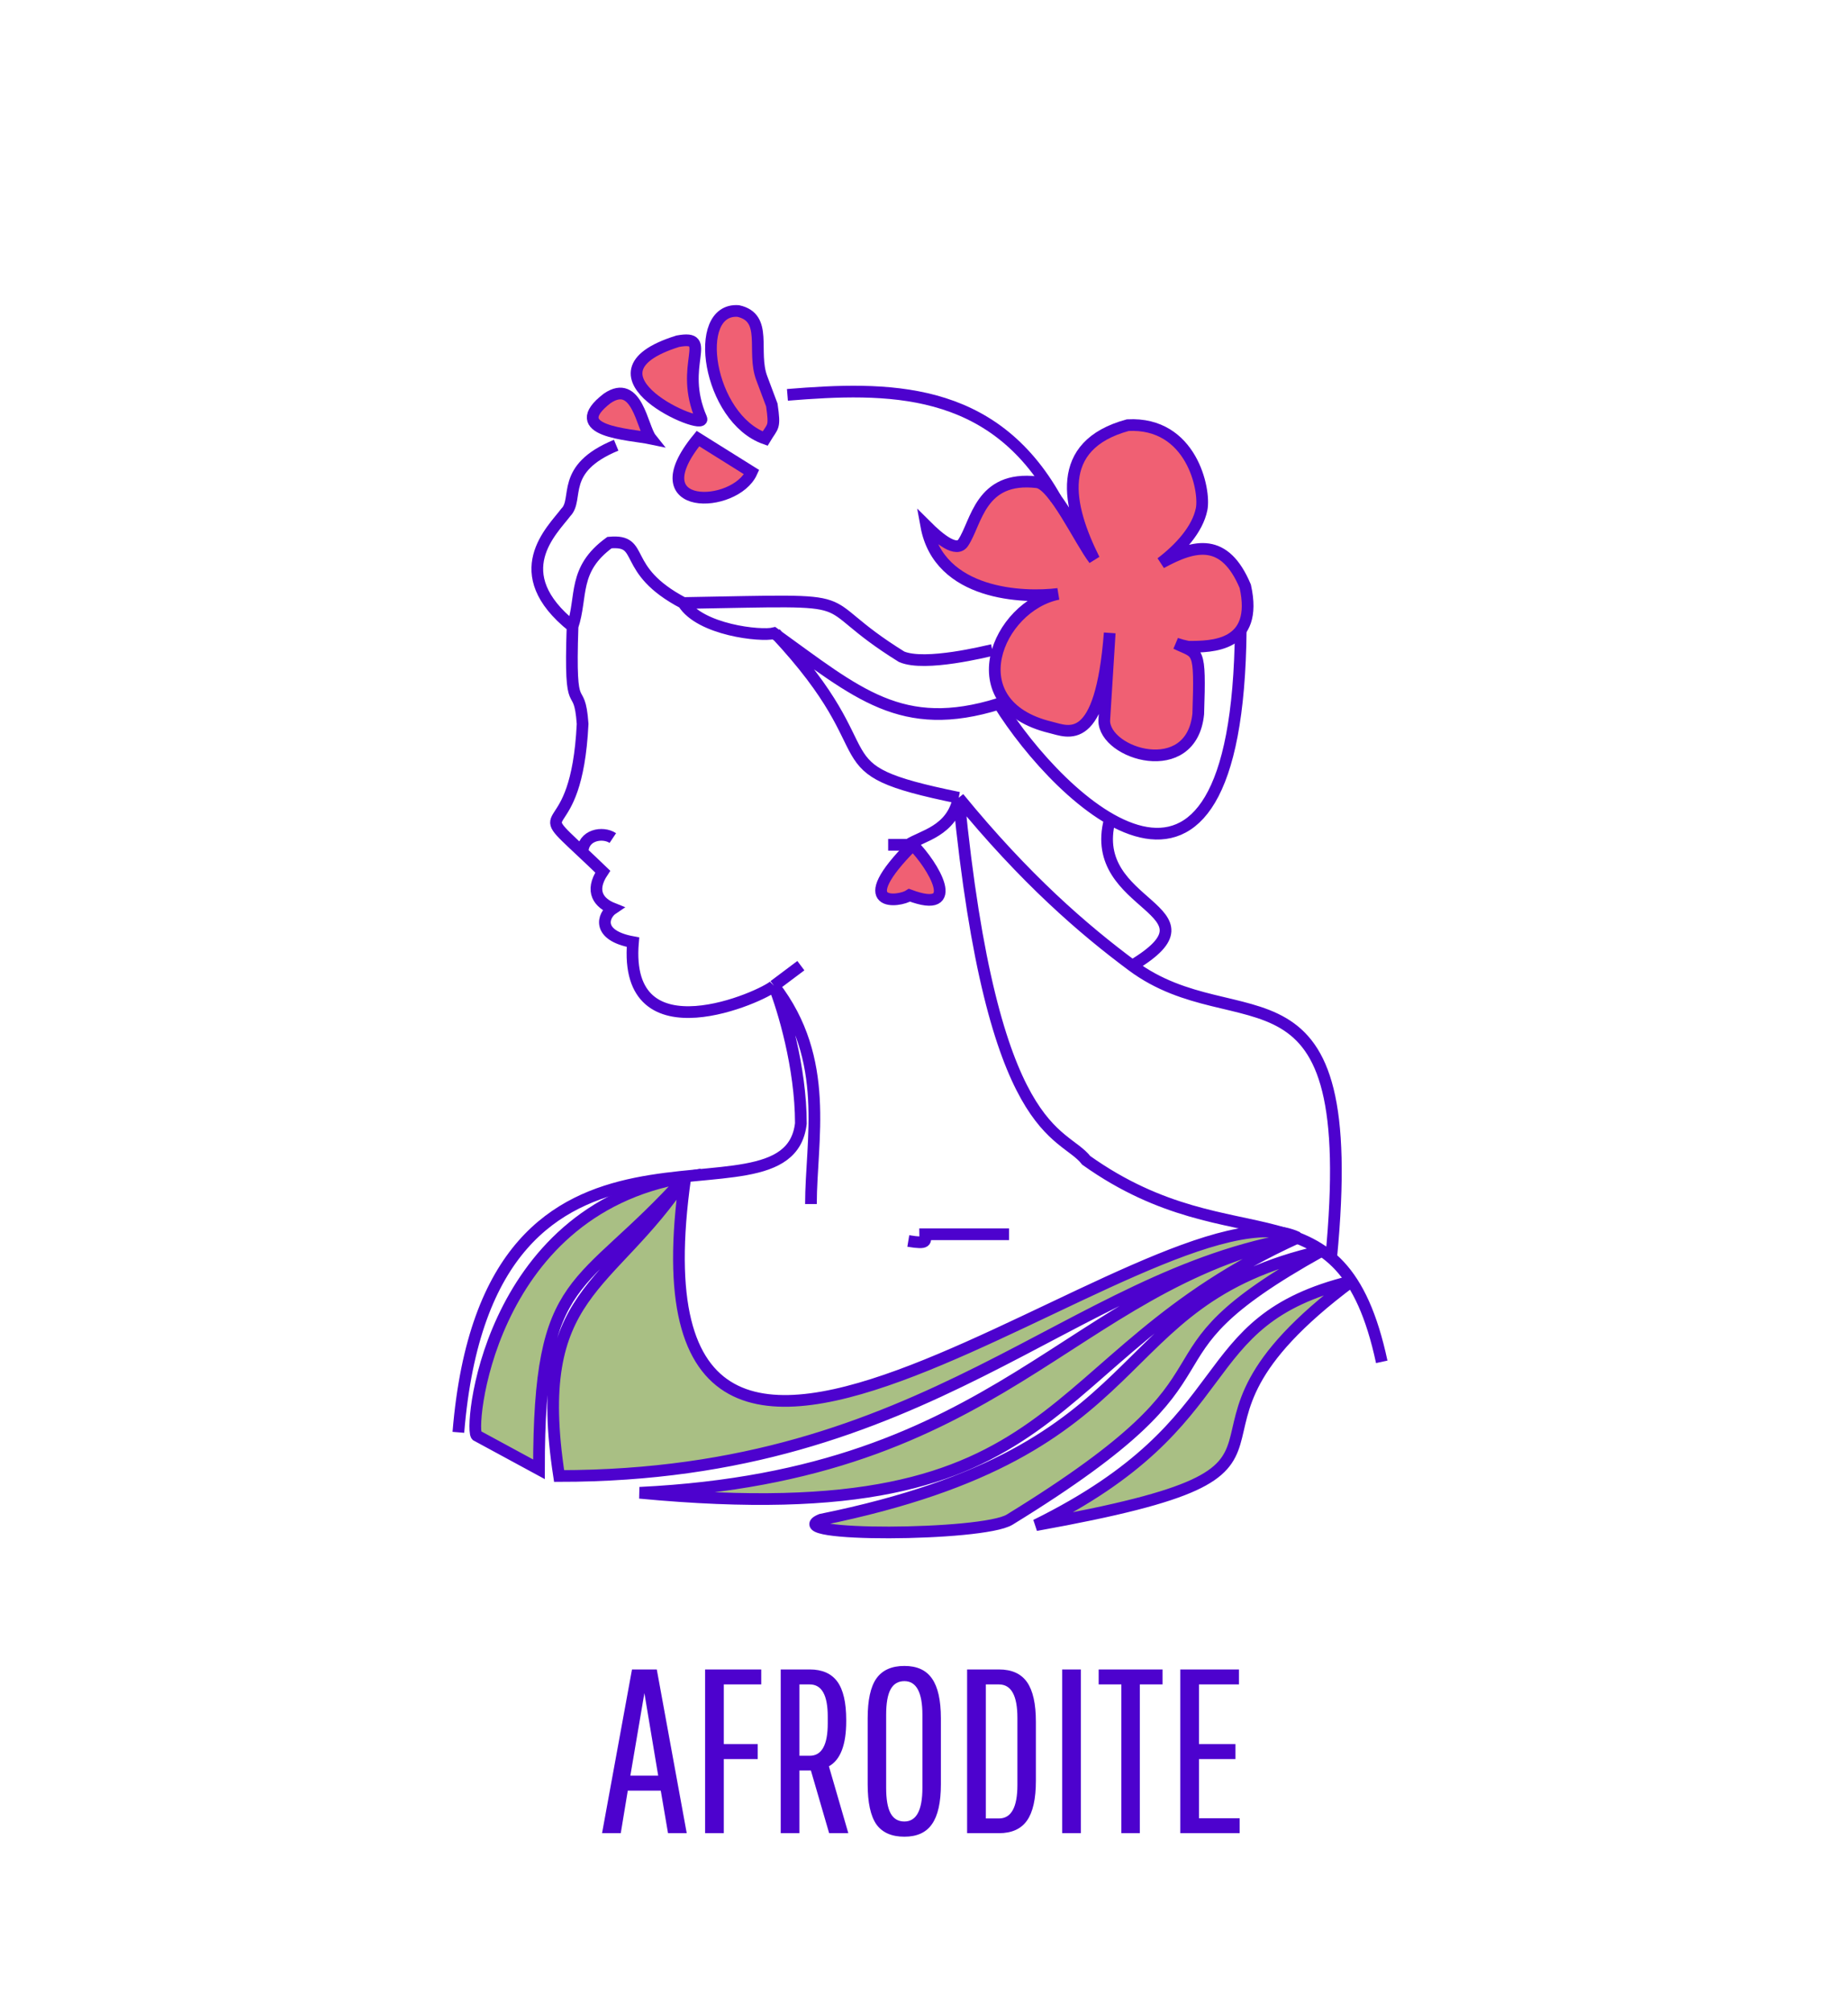 <svg width="79" height="86" viewBox="0 0 79 86" fill="none" xmlns="http://www.w3.org/2000/svg">
<ellipse cx="39.5" cy="43" rx="39.5" ry="43" fill="white"/>
<mask id="path-2-outside-1_26_4" maskUnits="userSpaceOnUse" x="0" y="0" width="79" height="81" fill="black">
<rect fill="white" width="79" height="81"/>
<path d="M19.958 73.374C13.893 68.844 9.32 62.326 6.907 54.772C4.494 47.218 4.368 39.023 6.547 31.385C8.726 23.747 13.096 17.067 19.018 12.32C24.94 7.573 32.105 5.008 39.464 5C46.823 4.992 53.992 7.542 59.923 12.276C65.854 17.011 70.236 23.682 72.428 31.315C74.621 38.949 74.51 47.144 72.111 54.703C69.711 62.262 65.15 68.79 59.093 73.332L58.88 72.997C64.871 68.504 69.383 62.048 71.756 54.57C74.129 47.093 74.24 38.987 72.071 31.437C69.902 23.886 65.568 17.288 59.701 12.604C53.835 7.921 46.744 5.399 39.464 5.407C32.185 5.415 25.098 7.952 19.24 12.647C13.382 17.343 9.06 23.951 6.905 31.506C4.749 39.06 4.874 47.166 7.261 54.639C9.647 62.111 14.171 68.558 20.17 73.038L19.958 73.374Z"/>
</mask>
<path d="M19.958 73.374C13.893 68.844 9.32 62.326 6.907 54.772C4.494 47.218 4.368 39.023 6.547 31.385C8.726 23.747 13.096 17.067 19.018 12.32C24.94 7.573 32.105 5.008 39.464 5C46.823 4.992 53.992 7.542 59.923 12.276C65.854 17.011 70.236 23.682 72.428 31.315C74.621 38.949 74.51 47.144 72.111 54.703C69.711 62.262 65.15 68.79 59.093 73.332L58.88 72.997C64.871 68.504 69.383 62.048 71.756 54.57C74.129 47.093 74.24 38.987 72.071 31.437C69.902 23.886 65.568 17.288 59.701 12.604C53.835 7.921 46.744 5.399 39.464 5.407C32.185 5.415 25.098 7.952 19.24 12.647C13.382 17.343 9.06 23.951 6.905 31.506C4.749 39.06 4.874 47.166 7.261 54.639C9.647 62.111 14.171 68.558 20.17 73.038L19.958 73.374Z" fill="#4D02CE"/>
<path d="M19.958 73.374C13.893 68.844 9.32 62.326 6.907 54.772C4.494 47.218 4.368 39.023 6.547 31.385C8.726 23.747 13.096 17.067 19.018 12.32C24.94 7.573 32.105 5.008 39.464 5C46.823 4.992 53.992 7.542 59.923 12.276C65.854 17.011 70.236 23.682 72.428 31.315C74.621 38.949 74.51 47.144 72.111 54.703C69.711 62.262 65.15 68.79 59.093 73.332L58.88 72.997C64.871 68.504 69.383 62.048 71.756 54.57C74.129 47.093 74.24 38.987 72.071 31.437C69.902 23.886 65.568 17.288 59.701 12.604C53.835 7.921 46.744 5.399 39.464 5.407C32.185 5.415 25.098 7.952 19.24 12.647C13.382 17.343 9.06 23.951 6.905 31.506C4.749 39.06 4.874 47.166 7.261 54.639C9.647 62.111 14.171 68.558 20.17 73.038L19.958 73.374Z" stroke="white" stroke-width="10" mask="url(#path-2-outside-1_26_4)"/>
<path d="M20.391 61.378C20.026 61.378 20.744 51.761 29.296 50.326C26.254 71.761 49.547 50.061 55.48 52.909C44.02 58.119 46.178 65.602 27.346 63.818C42.862 63.069 45.592 55.017 55.48 52.909C45.592 54.558 39.721 63.101 23.901 63.101C22.684 55.156 26.054 55.206 29.296 50.326C24.763 55.35 23.04 54.27 23.04 62.814L20.391 61.378Z" fill="#A9BF84"/>
<path d="M56.485 53.483C47.011 55.63 49.853 61.969 35.097 64.967C33.272 65.716 42.004 65.677 43.16 64.967C54.188 58.191 47.718 58.364 56.485 53.483Z" fill="#A9BF84"/>
<path d="M57.776 54.775C50.743 56.498 53.327 60.74 44.284 65.202C58.431 62.654 48.303 61.83 57.776 54.775Z" fill="#A9BF84"/>
<path d="M29.296 50.326C20.744 51.761 20.026 61.378 20.391 61.378L23.04 62.814C23.04 54.27 24.763 55.35 29.296 50.326ZM29.296 50.326C26.054 55.206 22.684 55.156 23.901 63.101C39.721 63.101 45.592 54.558 55.48 52.909M29.296 50.326C26.254 71.761 49.547 50.061 55.48 52.909M55.48 52.909C44.02 58.119 46.178 65.602 27.346 63.818C42.862 63.069 45.592 55.017 55.48 52.909ZM35.097 64.967C49.853 61.969 47.011 55.63 56.485 53.483C47.718 58.364 54.188 58.191 43.16 64.967C42.004 65.677 33.272 65.716 35.097 64.967ZM57.776 54.775C50.743 56.498 53.327 60.74 44.284 65.202C58.431 62.654 48.303 61.83 57.776 54.775Z" stroke="#4D02CE" stroke-width="0.5"/>
<path d="M25.961 17.028C24.095 18.463 26.918 18.559 27.827 18.75C27.445 18.272 27.239 16.166 25.961 17.028Z" fill="#F06073"/>
<path d="M28.976 14.588C24.382 16.023 30.244 18.491 29.98 17.889C28.976 15.592 30.555 14.3 28.976 14.588Z" fill="#F06073"/>
<path d="M32.708 18.75C30.267 17.889 29.55 13.152 31.559 13.296C32.851 13.583 32.133 15.018 32.564 16.166L32.995 17.315C33.138 18.32 33.052 18.176 32.708 18.75Z" fill="#F06073"/>
<path d="M29.837 18.75C27.253 21.908 31.416 21.765 32.133 20.186L29.837 18.75Z" fill="#F06073"/>
<path d="M45.234 25.391C43.759 25.578 40.138 25.456 39.597 22.482C40.172 23.056 40.889 23.631 41.176 23.2C41.751 22.339 41.894 20.329 44.334 20.616C45.052 20.701 46.152 23.104 46.774 23.918C45.626 21.621 45.052 19.037 48.21 18.176C50.937 18.032 51.532 20.944 51.368 21.765C51.193 22.639 50.432 23.46 49.636 24.066C51.1 23.26 52.359 22.988 53.234 25.066C53.808 27.65 51.798 27.65 50.794 27.65C50.606 27.612 50.433 27.565 50.273 27.509C51.222 27.975 51.321 27.622 51.224 30.52C50.937 33.391 47.205 32.243 47.205 30.807L47.439 27.059C47.055 32.018 45.664 31.277 44.908 31.095C40.873 30.12 42.638 25.909 45.234 25.391Z" fill="#F06073"/>
<path d="M39.023 36.118C36.296 38.846 38.449 38.559 38.88 38.272C41.176 39.133 39.885 36.98 39.023 36.118Z" fill="#F06073"/>
<path d="M25.961 17.028C24.095 18.463 26.918 18.559 27.827 18.75C27.445 18.272 27.239 16.166 25.961 17.028Z" stroke="#4D02CE" stroke-width="0.5"/>
<path d="M28.976 14.588C24.382 16.023 30.244 18.491 29.98 17.889C28.976 15.592 30.555 14.3 28.976 14.588Z" stroke="#4D02CE" stroke-width="0.5"/>
<path d="M32.708 18.75C30.267 17.889 29.55 13.152 31.559 13.296C32.851 13.583 32.133 15.018 32.564 16.166L32.995 17.315C33.138 18.32 33.052 18.176 32.708 18.75Z" stroke="#4D02CE" stroke-width="0.5"/>
<path d="M29.837 18.75C27.253 21.908 31.416 21.765 32.133 20.186L29.837 18.75Z" stroke="#4D02CE" stroke-width="0.5"/>
<path d="M45.234 25.391C43.759 25.578 40.138 25.456 39.597 22.482C40.172 23.056 40.889 23.631 41.176 23.2C41.751 22.339 41.894 20.329 44.334 20.616C45.052 20.701 46.152 23.104 46.774 23.918C45.626 21.621 45.052 19.037 48.21 18.176C50.937 18.032 51.532 20.944 51.368 21.765C51.193 22.639 50.432 23.46 49.636 24.066C51.1 23.26 52.359 22.988 53.234 25.066C53.808 27.65 51.798 27.65 50.794 27.65C50.606 27.612 50.433 27.565 50.273 27.509C51.222 27.975 51.321 27.622 51.224 30.52C50.937 33.391 47.205 32.243 47.205 30.807L47.439 27.059C47.055 32.018 45.664 31.277 44.908 31.095C40.873 30.12 42.638 25.909 45.234 25.391Z" stroke="#4D02CE" stroke-width="0.5"/>
<path d="M39.023 36.118C36.296 38.846 38.449 38.559 38.88 38.272C41.176 39.133 39.885 36.98 39.023 36.118Z" stroke="#4D02CE" stroke-width="0.5"/>
<path d="M19.595 61.234C20.887 45.445 33.662 53.053 34.236 48.029C34.236 45.617 33.471 43.101 33.088 42.144M34.667 51.474C34.667 48.747 35.528 45.302 33.088 42.144M33.088 42.144L34.236 41.283M33.088 42.144C32.657 42.574 26.629 45.302 27.059 40.278C25.48 39.991 25.767 39.13 26.198 38.842C25.624 38.613 25.193 38.125 25.767 37.264C25.431 36.94 25.146 36.672 24.906 36.446M24.906 36.446C22.482 34.171 24.645 36.303 24.906 30.948C24.763 28.938 24.332 30.948 24.476 26.785M24.906 36.446C24.906 35.684 25.767 35.541 26.198 35.828M24.476 26.785C21.605 24.488 23.614 22.67 24.188 21.905C24.763 21.331 23.901 20.039 26.341 19.034M24.476 26.785C24.906 25.493 24.476 24.345 26.054 23.197C27.633 23.053 26.485 24.345 29.212 25.78M29.212 25.78C37.538 25.637 34.38 25.493 38.542 28.077C39.547 28.508 42.179 27.838 42.418 27.79M29.212 25.78C29.93 26.929 32.514 27.216 33.088 27.072C36.676 29.656 38.542 31.378 42.705 30.087C45.289 34.249 52.896 41.57 53.04 26.929M33.145 27.072C38.255 32.527 34.667 32.814 40.983 34.106M40.983 34.106C40.695 35.541 39.404 35.732 38.829 36.115C38.6 36.115 38.16 36.115 37.968 36.115M40.983 34.106C42.418 48.747 45.432 48.316 46.437 49.608C52.896 54.201 57.346 50.182 59.068 58.22M40.983 34.106C43.835 37.592 46.302 39.721 48.401 41.283M56.906 53.77C58.207 40.278 52.957 44.671 48.401 41.283M48.401 41.283C52.466 38.842 46.437 38.842 47.442 35.045M38.829 53.053C39.691 53.196 39.547 53.053 39.547 52.766C41.04 52.766 42.561 52.766 43.136 52.766M33.662 16.881C37.911 16.536 42.418 16.45 45.145 21.331" stroke="#4D02CE" stroke-width="0.5"/>
<g filter="url(#filter0_d_26_4)">
<path d="M28.557 76.371L28.247 74.551H26.837L26.537 76.371H25.737L27.017 69.371H28.077L29.357 76.371H28.557ZM27.547 70.381L26.947 73.911H28.137L27.547 70.381ZM30.942 73.201V76.371H30.142V69.371H32.542V70.011H30.942V72.561H32.392V73.201H30.942ZM33.375 76.371V69.371H34.615C35.148 69.371 35.541 69.544 35.795 69.891C36.048 70.237 36.175 70.784 36.175 71.531V71.581C36.175 72.594 35.928 73.237 35.435 73.511L36.265 76.371H35.445L34.665 73.691H34.175V76.371H33.375ZM34.175 73.061H34.615C35.128 73.061 35.385 72.601 35.385 71.681V71.381C35.385 70.467 35.128 70.011 34.615 70.011H34.175V73.061ZM38.662 76.521C38.115 76.521 37.715 76.344 37.462 75.991C37.215 75.631 37.092 75.061 37.092 74.281V71.461C37.092 70.681 37.215 70.114 37.462 69.761C37.715 69.401 38.115 69.221 38.662 69.221C39.202 69.221 39.595 69.401 39.842 69.761C40.095 70.121 40.222 70.687 40.222 71.461V74.281C40.222 75.054 40.095 75.621 39.842 75.981C39.595 76.341 39.202 76.521 38.662 76.521ZM38.662 75.871C39.175 75.871 39.432 75.391 39.432 74.431V71.311C39.432 70.351 39.175 69.871 38.662 69.871C38.395 69.871 38.199 69.987 38.072 70.221C37.945 70.454 37.882 70.817 37.882 71.311V74.431C37.882 74.924 37.945 75.287 38.072 75.521C38.199 75.754 38.395 75.871 38.662 75.871ZM41.343 76.371V69.371H42.703C43.25 69.371 43.65 69.551 43.903 69.911C44.157 70.271 44.283 70.837 44.283 71.611V74.131C44.283 74.904 44.157 75.471 43.903 75.831C43.65 76.191 43.25 76.371 42.703 76.371H41.343ZM42.143 75.741H42.703C43.23 75.741 43.493 75.264 43.493 74.311V71.441C43.493 70.487 43.23 70.011 42.703 70.011H42.143V75.741ZM45.406 76.371V69.371H46.206V76.371H45.406ZM46.967 70.011V69.371H49.697V70.011H48.727V76.371H47.937V70.011H46.967ZM51.255 73.201V75.731H52.995V76.371H50.455V69.371H52.965V70.011H51.255V72.561H52.815V73.201H51.255Z" fill="#4D02CE"/>
</g>
<defs>
<filter id="filter0_d_26_4" x="23.737" y="69.221" width="31.258" height="11.3" filterUnits="userSpaceOnUse" color-interpolation-filters="sRGB">
<feFlood flood-opacity="0" result="BackgroundImageFix"/>
<feColorMatrix in="SourceAlpha" type="matrix" values="0 0 0 0 0 0 0 0 0 0 0 0 0 0 0 0 0 0 127 0" result="hardAlpha"/>
<feOffset dy="2"/>
<feGaussianBlur stdDeviation="1"/>
<feComposite in2="hardAlpha" operator="out"/>
<feColorMatrix type="matrix" values="0 0 0 0 0.663 0 0 0 0 0.749 0 0 0 0 0.518 0 0 0 0.5 0"/>
<feBlend mode="normal" in2="BackgroundImageFix" result="effect1_dropShadow_26_4"/>
<feBlend mode="normal" in="SourceGraphic" in2="effect1_dropShadow_26_4" result="shape"/>
</filter>
</defs>
</svg>
